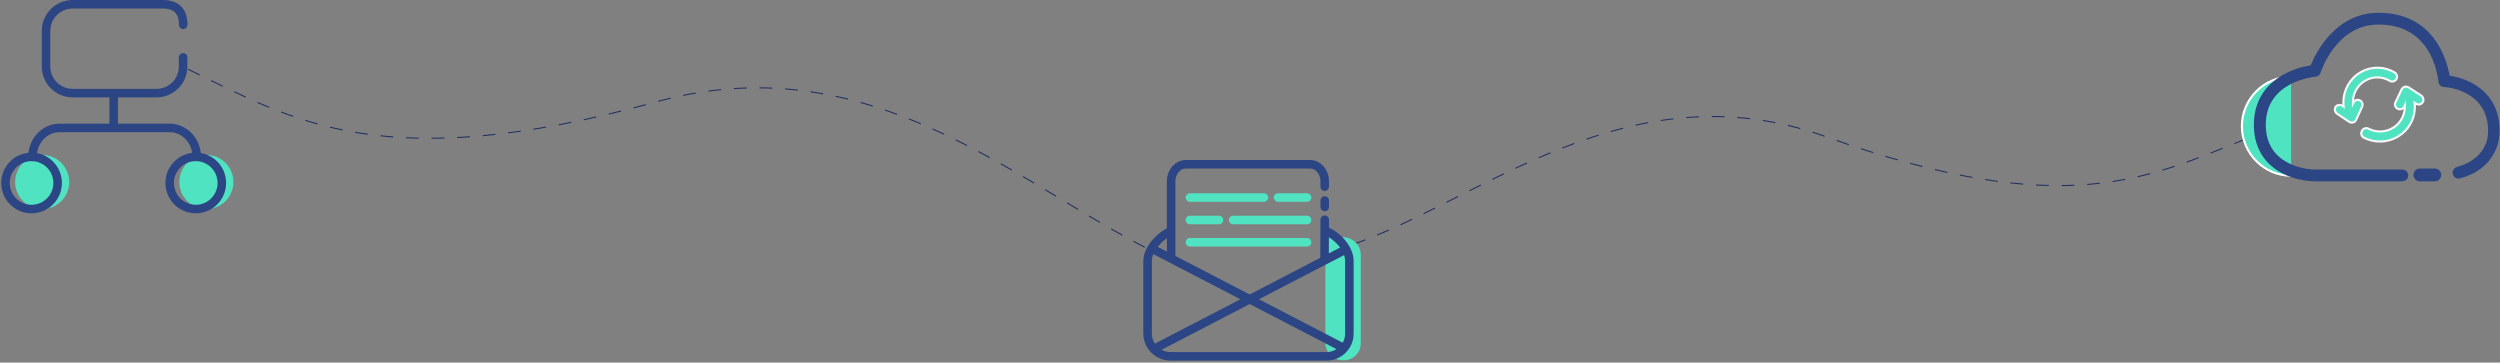 <svg width="1172" height="170" viewBox="0 0 1172 170" fill="none" xmlns="http://www.w3.org/2000/svg">
<rect x="0" y="0" width="1172" height="170" fill="#808080" stroke="none"/>
<path d="M88.207 32.494C137.012 56.132 179.145 83.228 307.675 47.743C413.556 18.511 485.084 94.663 552.032 123.17" stroke="#1F3161" stroke-width="0.5" stroke-dasharray="6 6"/>
<path d="M1053.07 65.071C1007.88 82.941 968.422 104.347 855.929 64.07C763.26 30.89 694.265 94.175 632.539 115.188" stroke="#1F3161" stroke-width="0.5" stroke-dasharray="6 6"/>
<path d="M19.774 98C26.776 98 32.453 92.323 32.453 85.321C32.453 78.318 26.776 72.641 19.774 72.641C12.771 72.641 7.094 78.318 7.094 85.321C7.094 92.323 12.771 98 19.774 98Z" fill="#50E3C2"/>
<path d="M96.755 98C103.757 98 109.434 92.323 109.434 85.321C109.434 78.318 103.757 72.641 96.755 72.641C89.752 72.641 84.075 78.318 84.075 85.321C84.075 92.323 89.752 98 96.755 98Z" fill="#50E3C2"/>
<path d="M85.835 26.906V31.208C85.835 38.075 80.233 43.66 73.345 43.66H34.075C27.188 43.66 21.585 38.075 21.585 31.208V14.452C21.585 7.585 27.188 2 34.075 2H76.224C82.649 2 85.887 5.177 85.887 11.634" stroke="#2C4584" stroke-width="4" stroke-miterlimit="10" stroke-linecap="round"/>
<path d="M53.283 43.66V59.962" stroke="#2C4584" stroke-width="4" stroke-miterlimit="10"/>
<path d="M14.793 98C21.545 98 27.019 92.526 27.019 85.774C27.019 79.021 21.545 73.547 14.793 73.547C8.04 73.547 2.566 79.021 2.566 85.774C2.566 92.526 8.04 98 14.793 98Z" stroke="#2C4584" stroke-width="4" stroke-miterlimit="10"/>
<path d="M91.773 98C98.526 98 104 92.526 104 85.774C104 79.021 98.526 73.547 91.773 73.547C85.021 73.547 79.547 79.021 79.547 85.774C79.547 92.526 85.021 98 91.773 98Z" stroke="#2C4584" stroke-width="4" stroke-miterlimit="10"/>
<path d="M15.245 73.547V73.493C15.245 66.048 20.915 59.962 27.965 59.962H79.507C86.505 59.962 92.226 65.994 92.226 73.493" stroke="#2C4584" stroke-width="4" stroke-miterlimit="10" stroke-linecap="round"/>
<path d="M1074.06 35.969C1061.39 35.969 1051 46.419 1051 59.164C1051 71.91 1061.39 82.359 1074.06 82.359" fill="#50E3C2"/>
<path d="M1074.06 35.969C1061.39 35.969 1051 46.419 1051 59.164C1051 71.91 1061.39 82.359 1074.06 82.359" stroke="white" stroke-miterlimit="10"/>
<path d="M1148.39 35.51C1146.79 26.669 1140.28 6 1115.06 6C1094.85 6 1085.61 24.831 1083.21 30.688C1073.05 32.065 1056.61 39.299 1056.61 58.475C1056.61 77.192 1071.68 84.541 1084.69 85H1126.24C1127.73 85 1128.98 83.737 1128.98 82.244C1128.98 80.751 1127.73 79.488 1126.24 79.488H1084.92C1081.15 79.374 1062.2 77.536 1062.2 58.475C1062.2 38.151 1084.58 36.084 1085.49 35.969C1086.63 35.855 1087.55 35.166 1087.89 34.017C1088.23 33.099 1095.31 11.512 1115.06 11.512C1137.2 11.512 1142.11 30.113 1143.14 38.151V38.496C1143.37 39.759 1144.39 40.792 1145.76 40.792C1146.56 40.792 1166.42 42.055 1166.42 61.461C1166.42 69.499 1161.06 75.699 1151.93 78.225C1150.9 78.455 1150.22 79.259 1149.87 80.177C1149.64 81.096 1149.87 82.244 1150.56 82.933C1151.24 83.622 1152.27 83.852 1153.3 83.622C1167 79.948 1171.79 69.728 1171.79 61.576C1172.02 43.318 1157.64 36.773 1148.39 35.51Z" fill="#2C4584"/>
<path d="M1094.94 50.068C1094.29 51.113 1094.57 52.539 1095.59 53.3L1101.29 57.103C1101.85 57.483 1102.5 57.578 1103.16 57.388C1103.81 57.198 1104.28 56.723 1104.56 56.152L1107.36 50.068C1107.92 48.927 1107.36 47.501 1106.24 47.025C1105.12 46.455 1103.72 47.025 1103.25 48.166L1103.06 48.546C1103.06 48.356 1103.06 48.071 1103.06 47.881C1103.06 43.698 1105.3 39.8 1108.85 37.803C1112.4 35.711 1116.78 35.806 1120.33 37.898C1121.36 38.564 1122.76 38.183 1123.41 37.138C1124.06 36.092 1123.69 34.666 1122.66 34C1117.72 31.053 1111.65 30.958 1106.61 33.905C1101.66 36.757 1098.58 42.176 1098.58 47.976C1098.58 48.641 1098.58 49.307 1098.68 49.972L1098.11 49.592C1097.65 49.212 1096.99 49.117 1096.43 49.307C1095.78 49.212 1095.31 49.592 1094.94 50.068Z" fill="#50E3C2" stroke="#F8F8F8" stroke-miterlimit="10"/>
<path d="M1108.22 64.574C1113.3 67.131 1119.33 66.942 1124.22 64.006C1129.11 61.071 1132.08 55.863 1132.08 50.181C1132.08 49.519 1132.08 48.856 1131.98 48.193L1132.56 48.572C1133.23 49.045 1134.18 49.14 1134.86 48.761C1135.62 48.382 1136.1 47.625 1136.1 46.867C1136.1 46.015 1135.72 45.258 1135.05 44.784L1129.2 40.997C1128.63 40.618 1127.96 40.523 1127.29 40.713C1126.62 40.902 1126.14 41.375 1125.85 41.944L1122.97 48.004C1122.59 48.761 1122.69 49.613 1123.17 50.276C1123.65 50.939 1124.41 51.318 1125.27 51.223C1126.14 51.128 1126.81 50.655 1127.19 49.898L1127.38 49.424C1127.38 49.613 1127.38 49.898 1127.38 50.087C1127.38 56.526 1122.11 61.639 1115.69 61.639C1113.78 61.639 1111.96 61.166 1110.33 60.313C1109.18 59.745 1107.84 60.219 1107.26 61.355C1106.59 62.586 1107.07 64.006 1108.22 64.574Z" fill="#50E3C2" stroke="#F8F8F8" stroke-miterlimit="10"/>
<path d="M1134.43 82H1141.43" stroke="#2C4584" stroke-width="6" stroke-miterlimit="10" stroke-linecap="round"/>
<path d="M621.338 111.22H629.632C634.174 111.22 637.926 114.923 637.926 119.405V161.01C637.926 165.297 634.372 168.903 629.928 168.903H629.632C625.09 168.903 621.338 165.2 621.338 160.718V111.22V111.22Z" fill="#50E3C2"/>
<path d="M621.832 108.427C626.966 110.473 632.594 116.579 632.594 122.328V156.431C632.594 162.277 627.756 167.051 621.832 167.051H548.763C542.838 167.051 538 162.277 538 156.431V122.328C538 116.677 543.826 110.57 548.763 108.427" stroke="#2C4584" stroke-width="4" stroke-miterlimit="10" stroke-linecap="round"/>
<path d="M540.864 116.969L629.731 163.056" stroke="#2C4584" stroke-width="4" stroke-miterlimit="10" stroke-linecap="round"/>
<path d="M630.817 116.969L541.95 163.056" stroke="#2C4584" stroke-width="4" stroke-miterlimit="10" stroke-linecap="round"/>
<path d="M557.847 92.61C561.105 92.61 592.505 92.61 592.505 92.61" stroke="#50E3C2" stroke-width="4" stroke-miterlimit="10" stroke-linecap="round"/>
<path d="M599.121 92.61C600.404 92.61 612.747 92.61 612.747 92.61" stroke="#50E3C2" stroke-width="4" stroke-miterlimit="10" stroke-linecap="round"/>
<path d="M612.747 103.133C609.489 103.133 578.089 103.133 578.089 103.133" stroke="#50E3C2" stroke-width="4" stroke-miterlimit="10" stroke-linecap="round"/>
<path d="M612.747 113.559C607.514 113.559 557.847 113.559 557.847 113.559" stroke="#50E3C2" stroke-width="4" stroke-miterlimit="10" stroke-linecap="round"/>
<path d="M571.473 103.133C570.19 103.133 557.847 103.133 557.847 103.133" stroke="#50E3C2" stroke-width="4" stroke-miterlimit="10" stroke-linecap="round" stroke-linejoin="round"/>
<path d="M549.025 121V84.844C549.025 80.539 552.168 77 555.999 77H614.051C617.882 77 621.025 80.539 621.025 84.844V87.522" stroke="#2C4584" stroke-width="4" stroke-miterlimit="10" stroke-linecap="round"/>
<path d="M621.025 103L620.943 120.964" stroke="#2C4584" stroke-width="4" stroke-miterlimit="10" stroke-linecap="round"/>
<path d="M621.025 94V97" stroke="#2C4584" stroke-width="4" stroke-miterlimit="10" stroke-linecap="round"/>
</svg>
